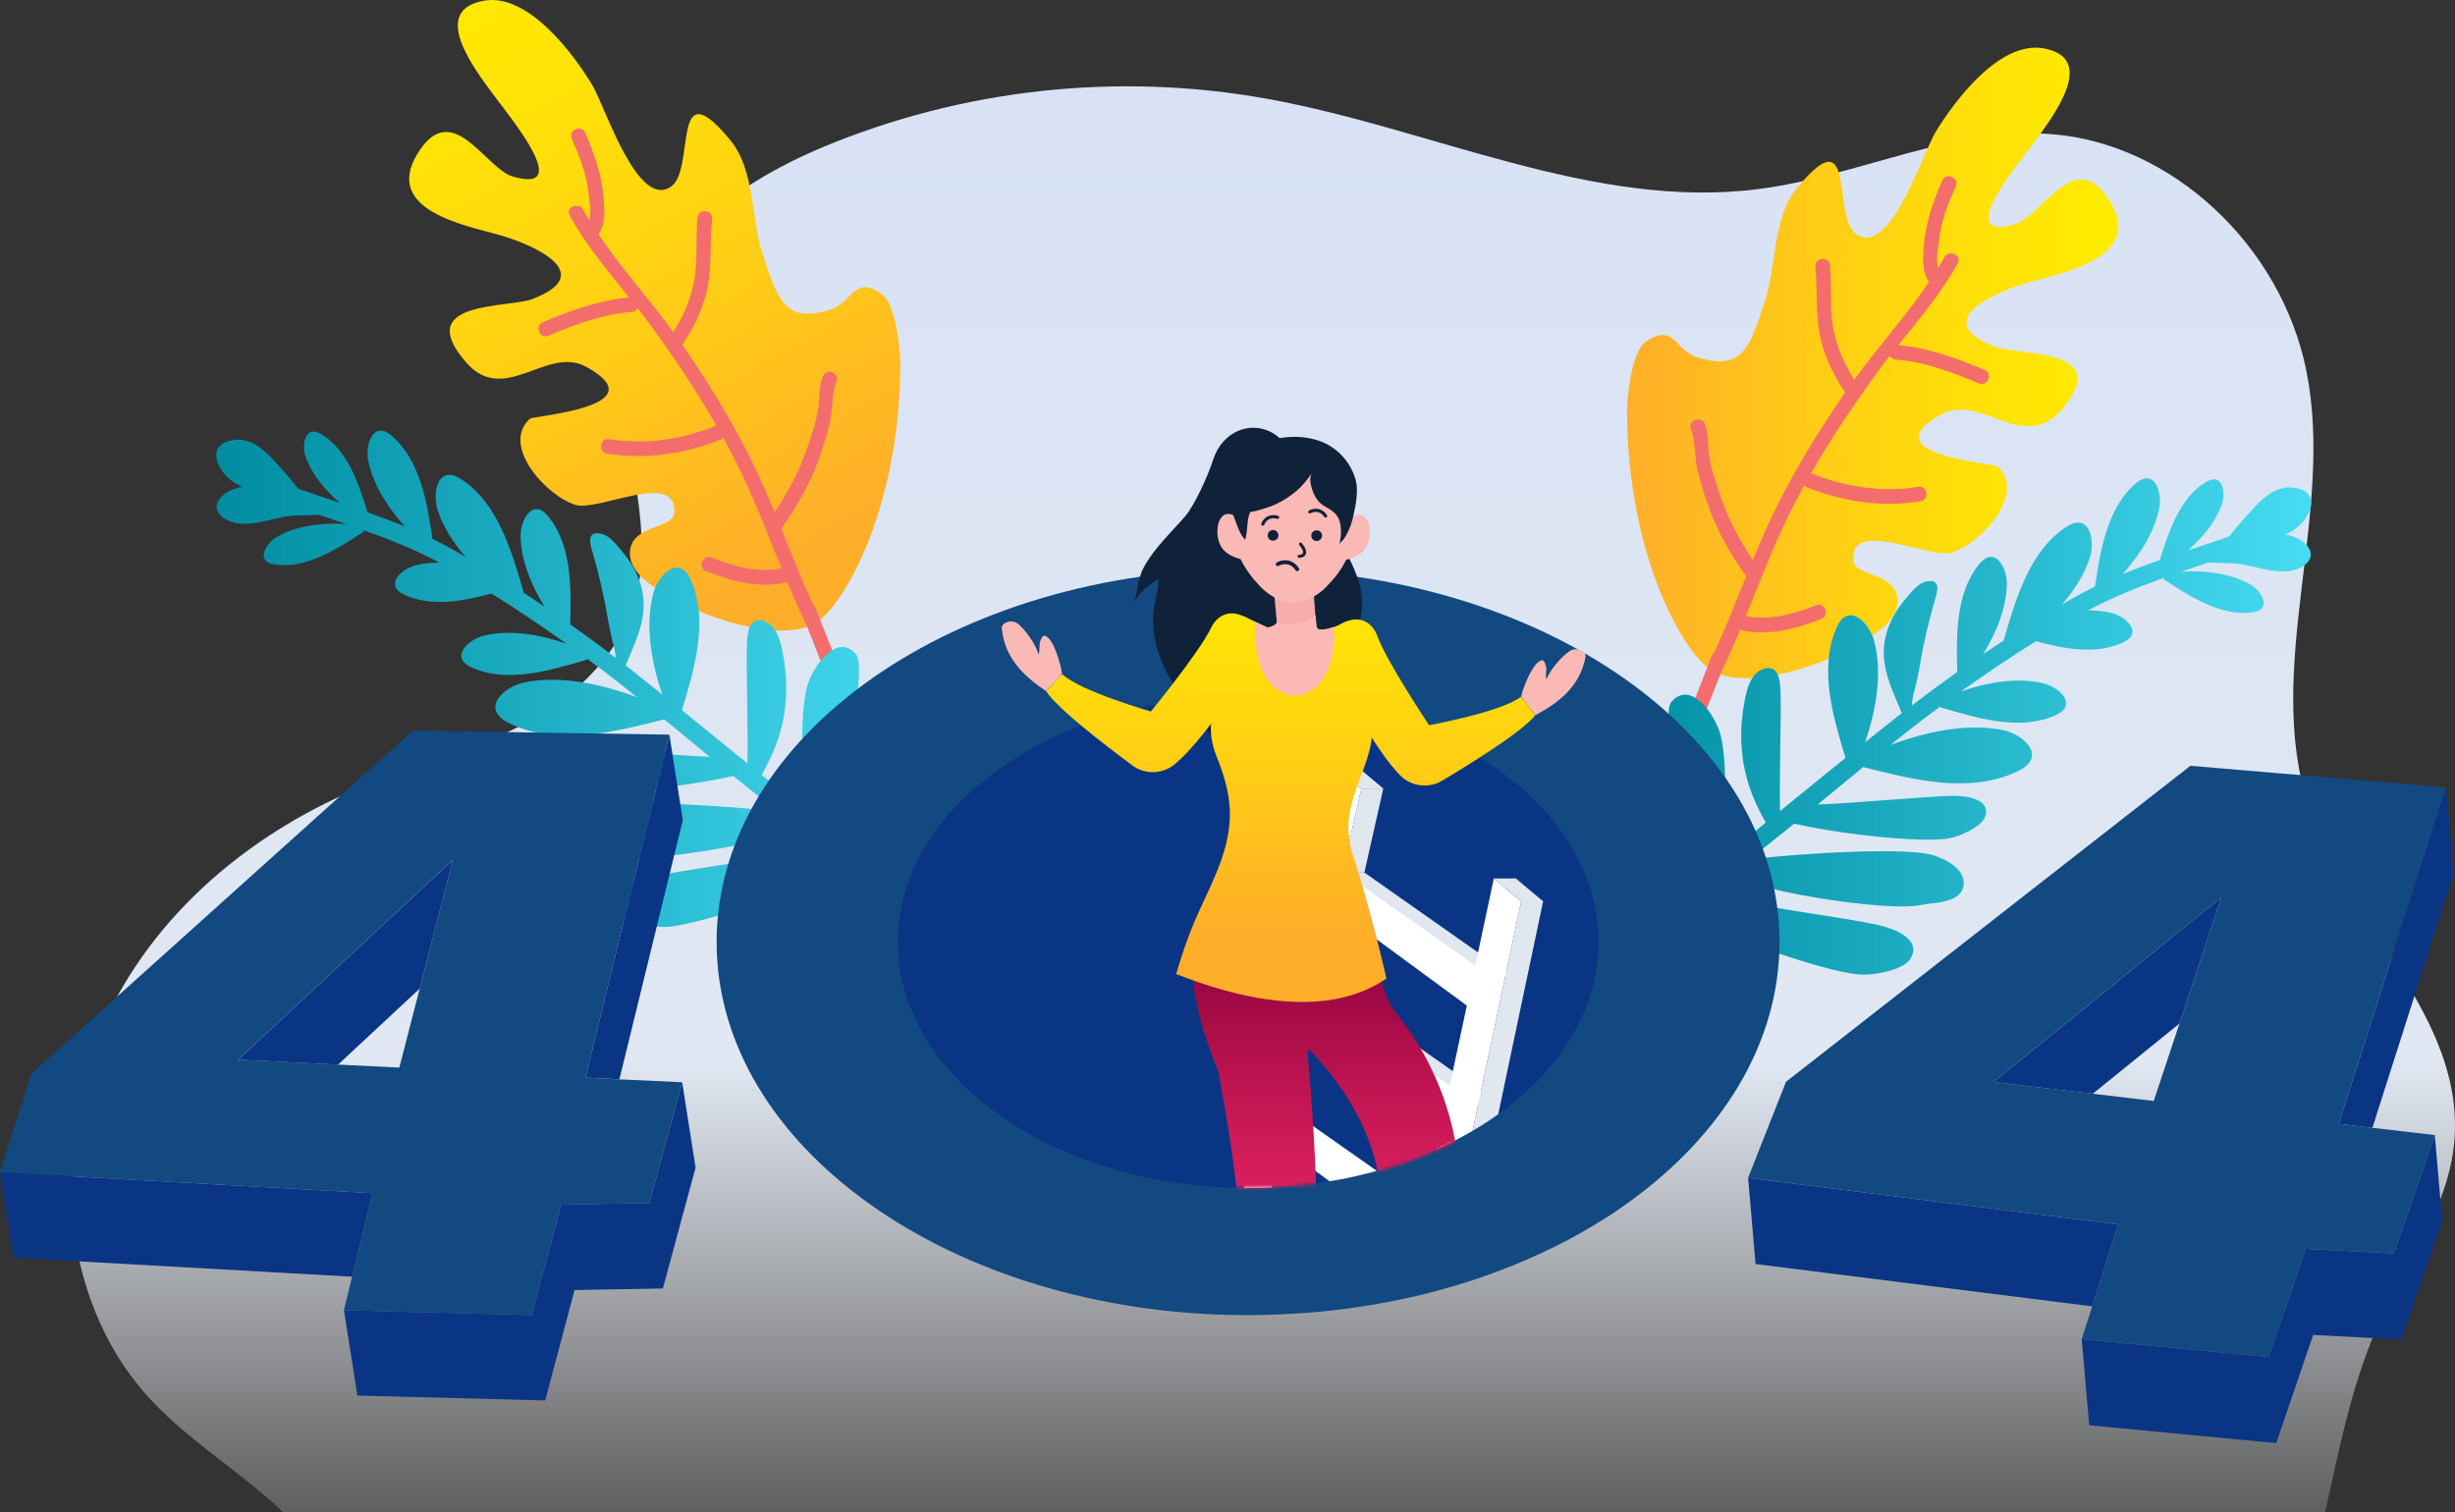 <svg width="784" height="483" viewBox="0 0 784 483" fill="none" xmlns="http://www.w3.org/2000/svg">
<rect x="0" y="0" width="784" height="483" fill="#333333" stroke="none"/>
<g clip-path="url(#clip0_925_21)">
<path d="M777.107 329.998C766.274 305.692 745.62 283.568 737.18 257.453C722.855 213.082 745.761 164.204 736.524 118.396C728.44 78.283 693.442 45.781 655.199 42.853C623.41 40.423 593.288 56.266 561.747 60.364C508.842 67.23 457.125 40.955 404.326 31.499C356.794 22.983 307.346 28.394 262.809 46.987C233.839 59.087 204.178 80.909 199.941 113.925C196.696 139.242 209.426 165.57 203.203 190.195C198.54 208.7 183.824 222.449 167.797 231.001C151.77 239.534 134.093 243.916 117.303 250.623C81.312 264.975 48.495 291.57 32.308 328.738C16.121 365.906 19.49 414.145 45.942 444.625C58.566 459.19 75.267 468.895 89.273 481.935C107.463 498.878 107.091 526.306 117.835 547.685C128.898 569.719 148.844 584.214 168.896 595.87C193.966 610.436 223.06 617.284 251.268 613.718C291.584 608.609 328.054 584.64 368.495 580.63C409.486 576.55 449.679 593.262 489.747 604.368C534.036 616.628 580.877 622.11 625.077 610.933C669.276 599.756 710.568 570.056 729.592 526.129C743.793 493.343 744.964 455.199 759.697 422.679C768.526 403.181 782.337 385.262 783.862 363.564C784.678 351.607 781.823 340.589 777.107 329.998Z" fill="url(#paint0_linear_925_21)"/>
<path d="M637.18 110.762C616.65 102.955 635.159 93.801 648.049 90.164C658.474 87.219 684.571 82.393 673.987 64.599C662.888 45.952 652.268 68.981 643.439 71.589C623.706 77.408 644.237 52.641 649.148 46.041C655.867 36.993 669.98 18.506 652.552 15.437C638.439 12.953 623.848 32.611 617.997 42.404C613.831 49.394 603.565 82.109 592.892 74.871C584.807 69.371 593.176 36.603 573.886 60.039C566.05 69.566 567.308 84.859 563.763 95.752C558.586 111.702 556.405 118.319 542.239 114.221C534.899 112.092 534.668 102.884 525.609 109.112C520.946 112.323 519.563 127.066 519.598 132.176C519.953 179.208 538.746 210.699 547.611 214.762C559.614 220.262 581.918 212.313 592.183 206.423C597.289 203.496 606.597 198.653 605.941 191.201C605.196 182.863 592.325 184.051 591.864 179.155C590.516 165.263 616.065 178.534 623.139 176.547C632.305 173.974 647.481 157.599 637.872 148.941C636.879 148.054 596.952 145.162 619.788 132.442C632.429 125.398 645.992 144.949 658.19 131.058C675.724 111.081 644.875 113.689 637.18 110.762Z" fill="url(#paint1_linear_925_21)"/>
<path d="M633.778 118.16C624.967 114.434 615.836 111.064 606.244 110.247C612.999 101.803 620.074 93.429 625.215 84.061C626.669 81.418 622.343 79.59 620.907 82.216C620.286 83.352 619.577 84.469 618.903 85.587C618.159 82.713 619.045 78.437 619.311 76.148C620.003 70.241 622.219 64.936 624.541 59.525C625.729 56.757 621.421 54.894 620.233 57.68C617.219 64.705 614.843 71.412 614.311 79.094C614.045 82.873 613.833 86.953 616.013 90.093C608.744 100.88 599.702 110.815 592.132 121.283C588.887 116.155 586.512 110.797 585.43 104.712C584.242 98.095 585.04 91.353 584.366 84.682C584.065 81.684 579.402 82.251 579.721 85.267C580.554 93.287 579.615 101.164 581.618 109.059C583.143 115.02 585.856 120.289 589.242 125.381C580.537 137.977 572.487 151.07 565.892 164.891C563.694 169.486 561.69 174.17 559.758 178.871C555.378 172.325 551.762 165.512 549.244 157.99C547.843 153.803 546.283 149.385 545.734 145.003C545.308 141.685 545.663 138.563 544.351 135.405C543.198 132.619 538.837 134.358 540.007 137.143C541.603 140.993 541.071 146.014 542.081 150.13C543.056 154.104 544.28 158.061 545.645 161.91C548.464 169.805 552.613 176.955 557.417 183.786C557.488 183.892 557.577 183.927 557.648 184.016C554.368 192.159 551.177 200.321 547.524 208.286C547.241 208.517 546.975 208.801 546.797 209.227C546.443 210.114 545.751 211.356 545.521 212.438C539.014 228.884 532.454 245.313 526.16 261.83C525.097 264.651 529.387 266.496 530.469 263.675C536.745 247.211 543.287 230.836 549.758 214.46C549.794 214.389 549.847 214.354 549.882 214.265C551.957 209.972 553.871 205.607 555.715 201.19C564.243 203.354 573.729 200.87 581.671 197.677C584.473 196.559 582.735 192.195 579.934 193.33C573.019 196.116 565.006 198.262 557.541 196.79C561.637 186.713 565.502 176.529 570.183 166.701C572.044 162.797 574.03 158.965 576.104 155.169C576.264 155.275 576.388 155.399 576.583 155.488C588.214 160.207 600.766 162.106 613.212 160.154C616.191 159.693 615.623 155.027 612.627 155.506C600.961 157.333 589.331 155.612 578.427 151.195C578.409 151.177 578.391 151.195 578.356 151.177C584.756 140 591.972 129.284 599.56 118.87C600.855 117.096 602.202 115.339 603.55 113.601C603.816 114.239 604.365 114.771 605.305 114.842C614.631 115.588 623.371 118.834 631.917 122.454C634.7 123.642 636.562 119.331 633.778 118.16Z" fill="#F46D6D"/>
<path d="M511.231 316.153C523.199 303.308 533.429 289.63 546.105 277.725C535.148 260.357 530.858 227.766 533.641 224.359C539.9 216.713 547.807 228.635 549.367 234.436C552.186 244.939 550.679 266.903 548.835 275.224C550.342 273.875 551.867 272.563 553.463 271.267C556.938 268.447 560.413 265.608 563.888 262.769C560.643 256.613 553.091 243.875 557.292 223.117C558.002 219.64 559.26 215.08 562.966 213.732C568.107 211.869 568.498 217.635 568.622 221.29C568.852 227.553 568.196 249.055 568.444 259.061C575.394 253.384 582.38 247.707 589.365 242.065C585.447 229.185 580.749 213.555 586.511 200.479C590.287 191.928 597.007 199.06 598.514 204.719C601.191 214.85 599.205 226.737 595.606 237.08C598.921 234.436 602.219 231.793 605.552 229.167C606.137 228.706 606.758 228.245 607.343 227.783C604.878 221.627 601.829 215.95 601.599 209.084C601.368 202.324 604.311 196.168 608.655 191.147C610.57 188.93 612.591 185.985 615.8 185.612C620.303 185.08 618.406 189.905 617.573 192.833C615.782 199.078 614.293 205.553 613.194 211.922C612.591 215.453 611.899 218.735 611.013 222.071C610.782 222.94 610.641 224.129 610.499 225.37C615.268 221.716 620.108 218.15 625.037 214.655C624.736 203.282 624.434 189.533 632.058 180.201C637.058 174.062 640.94 181.407 640.887 186.357C640.816 194.039 637.589 202.005 633.299 208.942C635.48 207.469 637.66 206.015 639.859 204.578C643.6 191.786 648.032 175.89 659.929 168.261C667.499 163.4 669.13 172.891 667.34 178.303C665.567 183.643 662.358 188.628 658.457 193.117C659.503 192.513 660.531 191.875 661.577 191.289C664.042 189.888 666.524 188.575 669.042 187.351C670.726 176.067 672.818 162.389 681.984 154.476C687.977 149.313 690.53 157.208 689.608 162.069C688.154 169.787 683.402 177.238 677.818 183.412C681.754 181.78 685.743 180.29 689.75 178.87C692.533 169.982 695.955 159.266 704.323 154.05C709.819 150.626 710.883 157.332 709.536 161.164C707.568 166.717 703.419 171.721 698.668 175.819C703.082 174.328 707.515 172.874 711.929 171.33C714.482 167.995 717.425 164.695 720.067 161.874C723.17 158.539 727.141 155.31 732.017 155.718C738.453 156.268 739.711 160.827 736.095 165.83C734.446 168.119 732.247 169.645 729.765 170.727C732.265 171.188 734.588 172.146 736.13 173.601C740.367 177.557 736.485 181.39 731.893 182.259C726.787 183.235 721.521 181.301 716.557 180.343C712.887 179.633 709.004 179.988 705.316 179.651C702.391 180.644 699.465 181.62 696.54 182.631C704.146 182.152 712.514 183.057 718.791 186.783C722.283 188.841 725.758 194.678 719.34 195.583C709.057 197.02 699.075 190.26 691.026 185.098L690.938 184.601C682.729 187.546 674.644 190.775 666.825 194.944C669.449 194.944 672.038 195.21 674.485 195.831C678.952 196.967 684.626 202.2 677.924 205.252C669.308 209.173 659.219 207.274 650.177 204.808C642.04 209.9 634.044 215.276 626.207 220.864C634.735 217.866 644.451 216.234 652.819 218.327C657.606 219.534 663.705 225.158 656.507 228.422C644.965 233.673 630.959 229.203 619.754 225.956L619.612 225.654C615.977 228.351 612.378 231.065 608.85 233.851C607.13 235.199 605.464 236.583 603.762 237.931C615.445 233.549 628.636 230.87 639.823 233.248C646.224 234.596 654.149 241.71 644.291 246.376C628.53 253.845 609.931 248.736 595.021 245.01C590.163 248.984 585.323 252.994 580.465 256.968C592.042 256.56 616.013 254.289 623.796 254.2C627.448 254.165 635.994 255.016 633.937 260.889C632.802 264.135 626.207 266.903 623.034 267.648C615.959 269.334 589.95 266.921 572.965 263.089C569.508 265.892 566.033 268.677 562.523 271.427C561.228 272.438 559.952 273.467 558.711 274.514C575.802 272.403 609.417 270.54 617.52 273.201C621.633 274.55 628.015 277.832 627.005 283.083C625.941 288.53 617.626 288.21 613.353 289.08C603.513 291.102 572.38 285.815 566.76 284.006C562.416 282.604 558.197 280.209 554.013 278.612C551.229 281.114 548.57 283.704 545.981 286.33C559.42 289.098 590.163 293.302 599.79 295.431C604.169 296.407 614.151 299.849 610.055 306.289C607.786 309.855 599.116 311.31 595.11 311.328C586.617 311.363 558.746 302.155 539.457 293.214C531.478 301.889 523.943 310.955 515.646 319.861C513.128 322.522 508.714 318.85 511.231 316.153Z" fill="url(#paint2_linear_925_21)"/>
<path d="M169.957 95.54C190.488 87.733 171.978 78.579 159.089 74.942C148.664 71.997 122.566 67.171 133.151 49.376C144.249 30.73 154.869 53.758 163.699 56.367C183.432 62.186 162.901 37.419 157.99 30.819C151.27 21.771 137.157 3.284 154.586 0.215C168.698 -2.269 183.29 17.389 189.14 27.182C193.307 34.172 203.572 66.887 214.245 59.649C222.33 54.149 213.962 21.381 233.251 44.817C241.088 54.344 239.829 69.637 243.375 80.53C248.552 96.48 250.733 103.097 264.899 98.999C272.239 96.87 272.469 87.662 281.529 93.889C286.192 97.101 287.575 111.844 287.539 116.953C287.185 163.986 268.391 195.477 259.527 199.54C247.524 205.039 225.22 197.091 214.955 191.201C209.848 188.274 200.541 183.43 201.196 175.979C201.941 167.641 214.813 168.829 215.274 163.933C216.621 150.041 191.073 163.312 183.999 161.325C174.833 158.752 159.656 142.377 169.266 133.719C170.258 132.832 210.185 129.94 187.332 117.219C174.691 110.176 161.128 129.727 148.93 115.836C131.413 95.859 162.262 98.467 169.957 95.54Z" fill="url(#paint3_linear_925_21)"/>
<path d="M173.356 102.938C182.167 99.212 191.298 95.841 200.89 95.025C194.135 86.58 187.061 78.206 181.919 68.839C180.465 66.195 184.791 64.368 186.227 66.994C186.848 68.129 187.557 69.247 188.231 70.365C188.975 67.491 188.089 63.215 187.823 60.926C187.132 55.018 184.915 49.714 182.593 44.303C181.405 41.535 185.713 39.672 186.901 42.458C189.915 49.483 192.291 56.189 192.823 63.871C193.089 67.65 193.301 71.731 191.121 74.853C198.39 85.64 207.432 95.575 215.002 106.043C218.247 100.915 220.623 95.558 221.704 89.472C222.892 82.855 222.094 76.113 222.768 69.442C223.069 66.444 227.732 67.012 227.413 70.028C226.58 78.047 227.519 85.924 225.516 93.819C223.991 99.78 221.279 105.049 217.892 110.141C226.597 122.737 234.647 135.83 241.242 149.651C243.441 154.246 245.444 158.93 247.376 163.631C251.756 157.085 255.372 150.272 257.89 142.75C259.291 138.563 260.851 134.145 261.401 129.763C261.826 126.445 261.471 123.323 262.783 120.165C263.936 117.379 268.297 119.118 267.127 121.903C265.532 125.753 266.063 130.774 265.053 134.89C264.078 138.864 262.854 142.821 261.489 146.67C258.67 154.565 254.521 161.715 249.717 168.546C249.646 168.652 249.557 168.688 249.486 168.776C252.766 176.92 255.958 185.081 259.61 193.046C259.894 193.277 260.159 193.561 260.337 193.987C260.691 194.874 261.383 196.116 261.613 197.198C268.12 213.644 274.68 230.073 280.974 246.59C282.038 249.411 277.747 251.256 276.666 248.435C270.389 231.971 263.847 215.596 257.376 199.22C257.34 199.15 257.287 199.114 257.252 199.025C255.177 194.732 253.263 190.368 251.419 185.95C242.891 188.114 233.406 185.631 225.463 182.437C222.662 181.319 224.399 176.955 227.2 178.09C234.115 180.876 242.129 183.04 249.593 181.55C245.497 171.473 241.632 161.289 236.952 151.461C235.09 147.558 233.104 143.725 231.03 139.929C230.87 140.035 230.746 140.159 230.551 140.248C218.921 144.967 206.368 146.866 193.922 144.914C190.943 144.453 191.511 139.787 194.507 140.266C206.173 142.093 217.804 140.372 228.707 135.955C228.725 135.937 228.743 135.955 228.778 135.937C222.378 124.76 215.162 114.044 207.574 103.63C206.279 101.856 204.932 100.099 203.585 98.361C203.319 98.999 202.769 99.532 201.829 99.603C192.504 100.348 183.763 103.594 175.217 107.214C172.434 108.42 170.572 104.109 173.356 102.938Z" fill="#F46D6D"/>
<path d="M295.911 300.931C283.944 288.086 273.714 274.408 261.037 262.503C271.994 245.135 276.285 212.544 273.501 209.137C267.243 201.491 259.335 213.413 257.775 219.214C254.956 229.717 256.481 251.681 258.307 260.002C256.8 258.653 255.275 257.341 253.68 256.045C250.205 253.225 246.73 250.386 243.255 247.547C246.499 241.391 254.052 228.653 249.85 207.895C249.141 204.418 247.882 199.858 244.177 198.51C239.035 196.647 238.645 202.413 238.521 206.068C238.29 212.331 238.946 233.833 238.698 243.839C231.748 238.162 224.763 232.485 217.777 226.843C221.696 213.963 226.394 198.333 220.632 185.257C216.855 176.706 210.136 183.838 208.629 189.497C205.952 199.628 207.938 211.515 211.537 221.858C208.221 219.214 204.923 216.571 201.59 213.945C201.005 213.484 200.385 213.023 199.8 212.561C202.264 206.405 205.314 200.728 205.544 193.862C205.775 187.102 202.831 180.946 198.488 175.908C196.573 173.69 194.552 170.745 191.343 170.372C186.839 169.84 188.736 174.666 189.57 177.593C191.36 183.838 192.85 190.314 193.949 196.683C194.552 200.213 195.243 203.495 196.13 206.831C196.36 207.7 196.502 208.889 196.644 210.131C191.875 206.476 187.034 202.91 182.106 199.415C182.407 188.043 182.708 174.293 175.085 164.961C170.085 158.823 166.202 166.168 166.255 171.117C166.326 178.799 169.553 186.765 173.844 193.702C171.663 192.23 169.482 190.775 167.284 189.338C163.543 176.546 159.11 160.65 147.214 153.021C139.643 148.16 138.012 157.652 139.803 163.063C141.576 168.403 144.785 173.388 148.685 177.877C147.639 177.274 146.611 176.635 145.565 176.05C143.101 174.648 140.619 173.335 138.101 172.111C136.417 160.827 134.325 147.149 125.158 139.236C119.166 134.073 116.613 141.968 117.535 146.829C118.989 154.547 123.74 161.998 129.325 168.172C125.389 166.54 121.4 165.05 117.393 163.631C114.609 154.742 111.188 144.026 102.819 138.81C97.323 135.386 96.259 142.092 97.607 145.925C99.575 151.478 103.723 156.481 108.475 160.579C104.06 159.089 99.628 157.634 95.213 156.09C92.66 152.755 89.717 149.455 87.075 146.634C83.973 143.299 80.001 140.07 75.126 140.478C68.69 141.028 67.431 145.588 71.048 150.591C72.697 152.879 74.895 154.405 77.377 155.487C74.877 155.949 72.555 156.907 71.013 158.361C66.775 162.318 70.658 166.15 75.25 167.019C80.356 167.995 85.622 166.061 90.586 165.103C94.256 164.393 98.139 164.748 101.826 164.411C104.752 165.405 107.677 166.38 110.602 167.392C102.997 166.913 94.628 167.818 88.352 171.543C84.859 173.601 81.384 179.438 87.802 180.343C98.085 181.78 108.067 175.021 116.116 169.858L116.205 169.361C124.414 172.306 132.498 175.535 140.317 179.704C137.693 179.704 135.105 179.97 132.658 180.591C128.19 181.727 122.517 186.96 129.218 190.012C137.835 193.933 147.923 192.035 156.965 189.568C165.103 194.66 173.099 200.036 180.935 205.624C172.408 202.626 162.692 200.994 154.323 203.087C149.536 204.294 143.438 209.918 150.636 213.182C162.178 218.434 176.184 213.963 187.389 210.716L187.531 210.415C191.165 213.111 194.764 215.826 198.293 218.611C200.012 219.959 201.679 221.343 203.381 222.692C191.697 218.31 178.507 215.631 167.319 218.008C160.919 219.356 152.994 226.471 162.851 231.137C178.613 238.606 197.211 233.496 212.122 229.77C216.98 233.745 221.82 237.754 226.678 241.728C215.1 241.32 191.13 239.049 183.347 238.961C179.694 238.925 171.149 239.777 173.205 245.649C174.34 248.896 180.935 251.663 184.109 252.408C191.183 254.094 217.192 251.681 234.177 247.849C237.634 250.652 241.109 253.438 244.62 256.187C245.914 257.199 247.191 258.228 248.432 259.274C231.34 257.163 197.725 255.3 189.623 257.962C185.51 259.31 179.127 262.592 180.138 267.844C181.201 273.29 189.517 272.971 193.789 273.84C203.629 275.863 234.762 270.576 240.383 268.766C244.726 267.364 248.946 264.969 253.13 263.373C255.914 265.874 258.573 268.464 261.161 271.09C247.723 273.858 216.98 278.063 207.352 280.191C202.973 281.167 192.992 284.609 197.087 291.049C199.356 294.615 208.026 296.07 212.033 296.088C220.525 296.123 248.396 286.915 267.686 277.974C275.664 286.649 283.199 295.715 291.497 304.621C294.014 307.3 298.429 303.646 295.911 300.931Z" fill="url(#paint4_linear_925_21)"/>
<path d="M568.283 300.861C568.283 333.363 549.738 362.831 519.687 384.352C517.187 386.126 514.634 387.882 511.974 389.532C510.414 390.508 508.872 391.448 507.258 392.353C506.762 392.69 506.265 392.956 505.733 393.276C502.79 394.961 499.794 396.575 496.691 398.101C494.369 399.272 491.975 400.372 489.564 401.437C486.018 403.051 482.384 404.541 478.678 405.925C472.969 408.125 467.03 410.059 460.913 411.727C460.31 411.922 459.672 412.081 459.052 412.259C452.261 414.086 445.24 415.612 438.042 416.783C432.546 417.723 426.926 418.451 421.235 419.001C417.547 419.338 413.841 419.604 410.083 419.746C409.551 419.781 409.054 419.799 408.522 419.834C405.225 419.994 401.892 420.065 398.541 420.065H396.537C303.759 419.32 228.852 366.255 228.852 300.878C228.852 235.076 304.84 181.745 398.523 181.745C492.312 181.709 568.283 235.058 568.283 300.861Z" fill="#124980"/>
<path d="M510.487 300.861C510.487 322.293 498.254 341.72 478.45 355.913C476.801 357.084 475.117 358.237 473.361 359.337C472.333 359.975 471.322 360.596 470.259 361.2C469.922 361.412 469.603 361.608 469.248 361.803C467.316 362.92 465.33 363.985 463.291 364.978C461.748 365.741 460.188 366.486 458.593 367.178C456.252 368.243 453.859 369.219 451.412 370.141C447.653 371.578 443.735 372.873 439.693 373.956C439.285 374.08 438.877 374.186 438.47 374.31C433.984 375.517 429.374 376.528 424.623 377.291C421.006 377.912 417.301 378.391 413.542 378.746C411.113 378.959 408.666 379.154 406.202 379.243C405.847 379.26 405.528 379.278 405.174 379.296C402.993 379.402 400.812 379.438 398.596 379.438H397.284C336.099 378.941 286.723 343.955 286.723 300.843C286.723 257.466 336.826 222.284 398.614 222.284C460.383 222.302 510.487 257.483 510.487 300.861Z" fill="#0A3585"/>
<path d="M427.527 278.542L475.734 312.446L482.471 311.577L435.506 278.542H427.527Z" fill="#E0E7EE"/>
<path d="M423.129 319.028L471.335 352.932L478.073 352.063L431.089 319.028H423.129Z" fill="#E0E7EE"/>
<path d="M477.051 280.582L472.051 304.072L471.129 308.365L428.738 278.56L434.73 251.877L425.99 244.567L397.25 379.473H398.562C400.778 379.473 402.959 379.437 405.14 379.331C405.494 379.313 405.813 379.295 406.168 379.278L409.146 365.954L424.589 377.308C429.34 376.545 433.968 375.534 438.436 374.328C438.843 374.221 439.251 374.115 439.659 373.973L411.735 354.333L417.586 328.306L460.225 359.602L458.594 367.196C460.19 366.504 461.75 365.776 463.292 364.996C465.331 363.984 468.328 362.317 470.26 361.217L485.791 287.909L477.051 280.582ZM462.973 346.758L420.245 316.686L426.167 290.127L468.434 321.192L462.973 346.758Z" fill="white"/>
<path d="M492.796 287.891L478.453 355.912C476.804 357.083 475.12 358.236 473.364 359.336C472.336 359.975 471.325 360.596 470.262 361.199L485.793 287.891H492.796Z" fill="#E0E7EE"/>
<path d="M485.795 287.892L477.055 280.582H484.076L492.799 287.892H485.795Z" fill="#E0E7EE"/>
<path d="M434.727 251.859H441.748L433.007 244.531H426.004L434.727 251.859Z" fill="#E0E7EE"/>
<path d="M434.729 251.859H441.75L435.757 278.542H428.754L434.729 251.859Z" fill="#E0E7EE"/>
<mask id="mask0_925_21" style="mask-type:luminance" maskUnits="userSpaceOnUse" x="284" y="128" width="235" height="252">
<path d="M513.339 298.27C508.251 319.808 500.875 340.477 480.681 355.132C478.997 356.338 477.295 357.527 475.504 358.662C474.458 359.318 473.412 359.957 472.331 360.596C471.994 360.826 471.657 361.004 471.303 361.217C469.335 362.37 467.313 363.47 465.221 364.499C463.661 365.297 462.048 366.042 460.434 366.77C458.041 367.87 455.612 368.881 453.112 369.839C449.282 371.329 445.293 372.66 441.162 373.795C440.755 373.92 440.329 374.044 439.921 374.15C435.365 375.392 430.649 376.439 425.791 377.237C422.103 377.876 418.327 378.373 414.497 378.745C412.015 378.976 409.515 379.153 407.015 379.26C406.661 379.278 406.324 379.295 405.969 379.313C403.753 379.419 401.519 379.473 399.268 379.473H397.92C335.565 378.958 287.731 342.748 285.214 298.288C279.611 199.362 346.185 128.184 409.161 128.184C472.171 128.166 537.398 196.24 513.339 298.27Z" fill="white"/>
</mask>
<g mask="url(#mask0_925_21)">
<path d="M433.99 186.021C431.082 176.582 425.125 168.989 420.498 160.438C419.31 158.238 417.856 156.127 416.775 153.856C416.349 152.951 414.097 148.551 411.775 144.027C408.548 137.747 401.651 135.014 395.499 137.587C391.794 139.13 388.886 142.395 387.539 146.511C385.376 153.164 381.032 161.946 378.603 164.767C374.1 170 368.603 175.003 365.253 181.231C363.32 184.832 363.302 188.859 362.203 192.745C363.32 189.392 367.203 186.766 369.845 184.814C370.235 187.742 368.71 192.106 368.408 195.122C367.912 200.107 368.639 204.738 370.27 209.404C373.922 219.836 381.369 226.968 387.379 235.803C388.797 237.879 389.737 240.132 391.297 242.119C391.847 242.811 392.822 244.603 393.638 244.567C394.772 244.532 397.627 240.806 398.407 240.061C405.924 232.787 415.498 228.441 420.994 219.002C424.682 212.668 425.746 205.572 428.21 198.83C429.522 202.627 428.972 206.938 429.983 210.788C433.334 202.662 436.667 194.696 433.99 186.021Z" fill="#0F2239"/>
<path d="M449.387 328.289C447.897 326.178 446.461 324.351 445.167 322.772C442.153 318.124 440.611 313.44 441.426 308.703L400.028 308.472L380.312 305.705C380.561 306.592 380.791 307.479 381.039 308.366H381.022C381.022 308.366 379.479 318.851 388.965 341.986C401.446 405.11 401.216 470.203 391.535 539.022L405.134 539.447C422.349 464.88 423.253 398.279 417.527 335.546L418.307 335.368C456.106 375.304 441.515 415.329 418.573 460.126L429.317 468.925C485.697 399.645 464.723 349.969 449.387 328.289Z" fill="url(#paint5_linear_925_21)"/>
<path d="M426.531 200.391C423.871 202.343 423.783 205.82 424.226 208.535C424.527 210.397 425.166 212.154 425.999 213.839C428.783 219.463 439.119 239.706 447.221 247.725C450.785 251.256 456.246 251.912 460.554 249.357C470.075 243.68 486.013 233.745 490.304 228.476C489.719 227.713 489.932 227.961 489.152 226.968C488.371 225.992 486.74 223.703 485.677 222.55C479.666 227.376 456.37 231.634 456.37 231.634C456.37 231.634 442.7 211.16 439.828 203.052C438.126 198.511 433.286 195.424 426.531 200.391Z" fill="url(#paint6_linear_925_21)"/>
<path d="M490.304 228.458C498.159 224.253 504.559 219.091 506.35 209.83C506.669 208.197 503.619 206.352 501.173 208.02C498.726 209.688 495.127 213.768 493.815 217.015C493.478 215.808 494.063 213.662 493.655 212.58C493.265 211.497 492.999 209.936 491.014 211.657C489.028 213.396 486.51 219.215 485.766 222.444C487.202 224.555 488.815 226.382 490.304 228.458Z" fill="#FAB9B5"/>
<path d="M400.29 199.097C402.737 201.296 402.489 204.774 401.779 207.435C401.301 209.245 400.485 210.948 399.492 212.544C396.159 217.867 383.89 236.992 375.043 244.177C371.16 247.335 365.647 247.46 361.622 244.479C352.704 237.879 337.829 226.436 334.07 220.776C334.726 220.085 334.496 220.297 335.365 219.393C336.233 218.488 338.077 216.377 339.247 215.33C344.761 220.723 367.526 227.252 367.526 227.252C367.526 227.252 383.146 208.216 386.798 200.427C388.943 196.098 394.049 193.49 400.29 199.097Z" fill="url(#paint7_linear_925_21)"/>
<path d="M334.072 220.759C326.679 215.791 320.81 210.043 319.924 200.658C319.764 199.008 322.973 197.464 325.243 199.363C327.512 201.261 330.685 205.679 331.678 209.032C332.139 207.861 331.767 205.679 332.263 204.632C332.76 203.603 333.185 202.059 334.994 203.975C336.802 205.891 338.735 211.941 339.16 215.223C337.547 217.175 335.756 218.843 334.072 220.759Z" fill="#FAB9B5"/>
<path d="M442.755 312.552C437.755 315.959 432.241 318.052 426.355 319.134C410.416 322.062 392.031 317.555 375.613 311.115C375.613 311.115 378.432 300.861 382.705 291.511C387.545 280.813 393.307 270.381 392.722 258.335C392.439 252.728 390.666 246.874 388.574 241.746C386.854 237.577 386.251 233.355 386.978 228.884C387.51 225.566 388.538 222.337 389.194 219.055C390.222 213.502 397.048 196.772 397.048 196.772L400.789 198.564L404.778 200.445C405.576 200.356 407.314 199.806 407.686 199.043C407.739 198.937 407.775 198.83 407.775 198.706L407.651 196.364L420.079 196.524L420.274 198.475C420.434 199.93 420.203 201.048 421.745 201.119C422.951 201.172 424.44 200.799 425.859 200.32C428.181 199.522 430.309 198.404 430.61 198.422C430.681 198.422 439.351 229.168 437.915 236.974C436.266 246.04 431.621 252.764 430.681 262.238C430.38 265.147 430.947 269.831 431.887 272.581C437.578 289.772 442.755 312.552 442.755 312.552Z" fill="url(#paint8_linear_925_21)"/>
<path d="M413.536 222.196C413.536 222.196 399.849 222.621 400.771 198.546L404.76 200.427C405.558 200.338 407.296 199.788 407.668 199.025C407.721 198.919 407.757 198.813 407.757 198.688L407.632 196.346L420.061 196.506L420.256 198.458C420.415 199.912 420.185 201.03 421.727 201.101C422.933 201.154 424.422 200.782 425.841 200.303C427.259 210.983 422.206 221.912 413.536 222.196Z" fill="#FAB9B5"/>
<path d="M407.759 198.688C413.308 200.036 417.191 199.007 420.046 196.488L419.372 187.085L406.926 189.959L407.759 198.688Z" fill="#F7ADAB"/>
<path d="M434.258 164.447C433.424 164.376 432.467 164.678 431.527 165.21C430.322 159.604 427.379 153.643 423.744 149.527C422.219 147.486 420.464 146.156 418.532 145.34C417.486 144.825 416.44 144.488 415.393 144.382C414.667 144.311 413.957 144.293 413.248 144.293C412.539 144.275 411.83 144.293 411.103 144.364C410.057 144.453 408.993 144.772 407.947 145.269C406.015 146.049 404.242 147.362 402.699 149.385C399.011 153.448 395.997 159.373 394.739 164.962C393.799 164.412 392.859 164.092 392.008 164.163C389.189 164.394 388.25 168.794 389.012 172.147C389.969 176.387 393.196 177.736 396.192 178.605C397.558 181.426 399.472 184.176 401.706 186.5C404.047 189.25 407.061 191.308 410.5 192.159C410.607 192.195 410.695 192.213 410.802 192.23C410.997 192.283 411.192 192.337 411.404 192.372C411.546 192.39 411.688 192.39 411.812 192.408C411.936 192.425 412.043 192.425 412.167 192.443C412.433 192.461 412.699 192.479 412.965 192.479C413.23 192.479 413.496 192.461 413.762 192.443C413.886 192.425 413.993 192.425 414.117 192.408C414.259 192.39 414.401 192.39 414.525 192.372C414.737 192.337 414.932 192.283 415.128 192.23C415.234 192.213 415.323 192.195 415.429 192.159C418.886 191.361 421.936 189.338 424.294 186.624C426.545 184.335 428.513 181.603 429.896 178.818C432.893 178.002 436.137 176.689 437.148 172.449C437.963 169.131 437.077 164.713 434.258 164.447Z" fill="#FAB9B5"/>
<path d="M404.827 171.101C404.88 172.041 405.696 172.768 406.653 172.697C407.593 172.644 408.32 171.828 408.267 170.888C408.213 169.947 407.398 169.22 406.44 169.291C405.483 169.362 404.774 170.16 404.827 171.101Z" fill="#0F2239"/>
<path d="M418.759 171.207C418.812 172.147 419.627 172.875 420.585 172.804C421.524 172.751 422.251 171.934 422.198 170.994C422.145 170.054 421.329 169.326 420.372 169.397C419.415 169.451 418.688 170.249 418.759 171.207Z" fill="#0F2239"/>
<path d="M403.119 167.871C403.101 167.871 403.084 167.854 403.066 167.854C402.818 167.747 402.694 167.446 402.8 167.197C404.147 164.181 406.913 164.305 408.207 164.784C408.473 164.891 408.598 165.175 408.491 165.423C408.385 165.689 408.137 165.813 407.835 165.725C407.746 165.689 405.016 164.713 403.722 167.623C403.633 167.836 403.367 167.96 403.119 167.871Z" fill="#0F2239"/>
<path d="M417.853 163.773C417.835 163.755 417.835 163.737 417.818 163.72C417.694 163.471 417.8 163.17 418.048 163.045C421.027 161.555 423.101 163.4 423.775 164.571C423.917 164.82 423.828 165.121 423.58 165.245C423.332 165.387 423.048 165.316 422.888 165.068C422.835 164.979 421.364 162.513 418.491 163.933C418.261 164.057 417.977 163.986 417.853 163.773Z" fill="#0F2239"/>
<path d="M407.519 180.521C407.501 180.503 407.501 180.485 407.483 180.468C407.324 180.166 407.448 179.794 407.767 179.634C411.437 177.806 413.955 180.06 414.806 181.514C414.983 181.816 414.877 182.189 414.575 182.348C414.274 182.526 413.919 182.437 413.724 182.118C413.671 182.011 411.845 178.977 408.335 180.734C408.051 180.876 407.696 180.787 407.519 180.521Z" fill="#0F2239"/>
<path d="M414.875 178.179C414.609 178.179 414.379 177.966 414.379 177.7C414.379 177.434 414.592 177.221 414.875 177.221C414.893 177.221 415.815 177.204 416.063 176.707C416.17 176.476 416.294 175.767 414.929 174.063C414.769 173.85 414.804 173.549 415.017 173.371C415.23 173.212 415.531 173.247 415.709 173.46C416.985 175.039 417.393 176.246 416.95 177.133C416.435 178.179 414.946 178.179 414.875 178.179Z" fill="#0F2239"/>
<path d="M433.073 153.909C431.761 148.143 427.311 142.856 421.212 140.78C415.22 138.74 407.525 139.166 402.064 142.306C395.167 146.28 390.097 156.162 393.643 164.11C394.777 166.647 395.611 170.408 397.632 172.395C398.571 169.486 398.04 166.31 399.227 163.56C401.373 163.223 403.553 162.513 405.539 161.821C408.553 160.775 411.674 158.805 414.103 156.747C416.071 155.08 417.365 153.306 418.819 151.265C417.666 153.749 419.457 158.397 421.177 160.26C422.684 161.875 424.971 162.442 426.495 164.146C427.79 165.6 428.162 167.392 428.233 169.308C428.286 170.887 428.091 172.449 427.648 173.921C427.79 173.424 428.818 172.661 429.137 172.182C429.651 171.455 430.077 170.674 430.467 169.876C431.247 168.244 431.832 166.487 432.204 164.713C432.931 161.449 433.782 157.014 433.073 153.909Z" fill="#0F2239"/>
</g>
<path d="M746.857 358.981L781.145 251.521L699.501 244.602L570.377 345.515L558.25 376.208L676.417 391.075L668.138 417.244L664.804 427.729L724.535 433.424L736.325 398.881L764.497 400.336L777.564 362.547L757.636 360.24L746.857 358.981ZM696.008 326.922L687.782 351.654L668.315 349.347L636.597 345.586L709.394 286.614L696.008 326.922Z" fill="#124980"/>
<path d="M558.25 376.225L560.643 403.742L668.138 417.261L676.417 391.093L558.25 376.225ZM636.597 345.604L668.315 349.365L696.008 326.922L709.394 286.614L636.597 345.604ZM764.48 400.336L736.308 398.881L724.517 433.424L664.787 427.729L667.18 455.246L726.911 460.941L738.701 426.398L766.873 427.853L779.94 390.064L777.546 362.547L764.48 400.336ZM746.857 358.981L757.618 360.24L783.521 279.038L781.128 251.521L746.857 358.981Z" fill="#0A3585"/>
<path d="M186.975 344.22L213.765 234.649L131.837 233.39L9.982 342.978L0 374.434L118.912 381.104L112.441 407.788L109.834 418.486L169.813 420.047L179.192 384.777L207.4 384.28L217.843 345.675L197.808 344.752L186.975 344.22ZM134.035 315.745L127.528 340.991L107.955 340.033L76.06 338.472L144.62 274.603L134.035 315.745Z" fill="#124980"/>
<path d="M0 374.434L4.291 401.72L112.458 407.788L118.93 381.105L0 374.434ZM76.06 338.49L107.955 340.051L134.035 315.763L144.62 274.638L76.06 338.49ZM207.4 384.263L179.192 384.759L169.813 420.029L109.834 418.468L114.125 445.754L174.104 447.315L183.483 412.046L211.69 411.549L222.133 372.944L217.843 345.657L207.4 384.263ZM186.975 344.22L197.808 344.735L218.055 261.936L213.765 234.649L186.975 344.22Z" fill="#0A3585"/>
</g>
<defs>
<linearGradient id="paint0_linear_925_21" x1="403.241" y1="527.238" x2="403.241" y2="-22.977" gradientUnits="userSpaceOnUse">
<stop stop-color="#F2F2F2" stop-opacity="0"/>
<stop offset="0.343" stop-color="#E1E8F3"/>
<stop offset="1" stop-color="#D6E1F4"/>
</linearGradient>
<linearGradient id="paint1_linear_925_21" x1="519.581" y1="115.888" x2="676.454" y2="115.888" gradientUnits="userSpaceOnUse">
<stop stop-color="#FFAE2A"/>
<stop offset="0.383" stop-color="#FFCC16"/>
<stop offset="0.763" stop-color="#FFE306"/>
<stop offset="1" stop-color="#FFEC00"/>
</linearGradient>
<linearGradient id="paint2_linear_925_21" x1="510.487" y1="236.762" x2="738.084" y2="236.762" gradientUnits="userSpaceOnUse">
<stop offset="0.005" stop-color="#008DA2"/>
<stop offset="0.41" stop-color="#1BABC0"/>
<stop offset="1" stop-color="#47DCF2"/>
</linearGradient>
<linearGradient id="paint3_linear_925_21" x1="254.611" y1="176.003" x2="146.942" y2="-17.908" gradientUnits="userSpaceOnUse">
<stop stop-color="#FFAE2A"/>
<stop offset="0.383" stop-color="#FFCC16"/>
<stop offset="0.763" stop-color="#FFE306"/>
<stop offset="1" stop-color="#FFEC00"/>
</linearGradient>
<linearGradient id="paint4_linear_925_21" x1="69.059" y1="221.545" x2="296.656" y2="221.545" gradientUnits="userSpaceOnUse">
<stop offset="0.005" stop-color="#008DA2"/>
<stop offset="0.41" stop-color="#1BABC0"/>
<stop offset="1" stop-color="#47DCF2"/>
</linearGradient>
<linearGradient id="paint5_linear_925_21" x1="423.279" y1="443.085" x2="423.279" y2="293.267" gradientUnits="userSpaceOnUse">
<stop offset="0.001" stop-color="#FF2C6E"/>
<stop offset="0.145" stop-color="#F7296B"/>
<stop offset="0.365" stop-color="#E22261"/>
<stop offset="0.633" stop-color="#C01552"/>
<stop offset="0.936" stop-color="#90043D"/>
<stop offset="1" stop-color="#850038"/>
</linearGradient>
<linearGradient id="paint6_linear_925_21" x1="457.17" y1="296.423" x2="457.17" y2="171.028" gradientUnits="userSpaceOnUse">
<stop stop-color="#FFAE2A"/>
<stop offset="0.383" stop-color="#FFCC16"/>
<stop offset="0.763" stop-color="#FFE306"/>
<stop offset="1" stop-color="#FFEC00"/>
</linearGradient>
<linearGradient id="paint7_linear_925_21" x1="368.168" y1="296.423" x2="368.168" y2="171.028" gradientUnits="userSpaceOnUse">
<stop stop-color="#FFAE2A"/>
<stop offset="0.383" stop-color="#FFCC16"/>
<stop offset="0.763" stop-color="#FFE306"/>
<stop offset="1" stop-color="#FFEC00"/>
</linearGradient>
<linearGradient id="paint8_linear_925_21" x1="409.181" y1="296.423" x2="409.181" y2="171.028" gradientUnits="userSpaceOnUse">
<stop stop-color="#FFAE2A"/>
<stop offset="0.383" stop-color="#FFCC16"/>
<stop offset="0.763" stop-color="#FFE306"/>
<stop offset="1" stop-color="#FFEC00"/>
</linearGradient>
<clipPath id="clip0_925_21">
<rect width="784" height="483" fill="white"/>
</clipPath>
</defs>
</svg>

